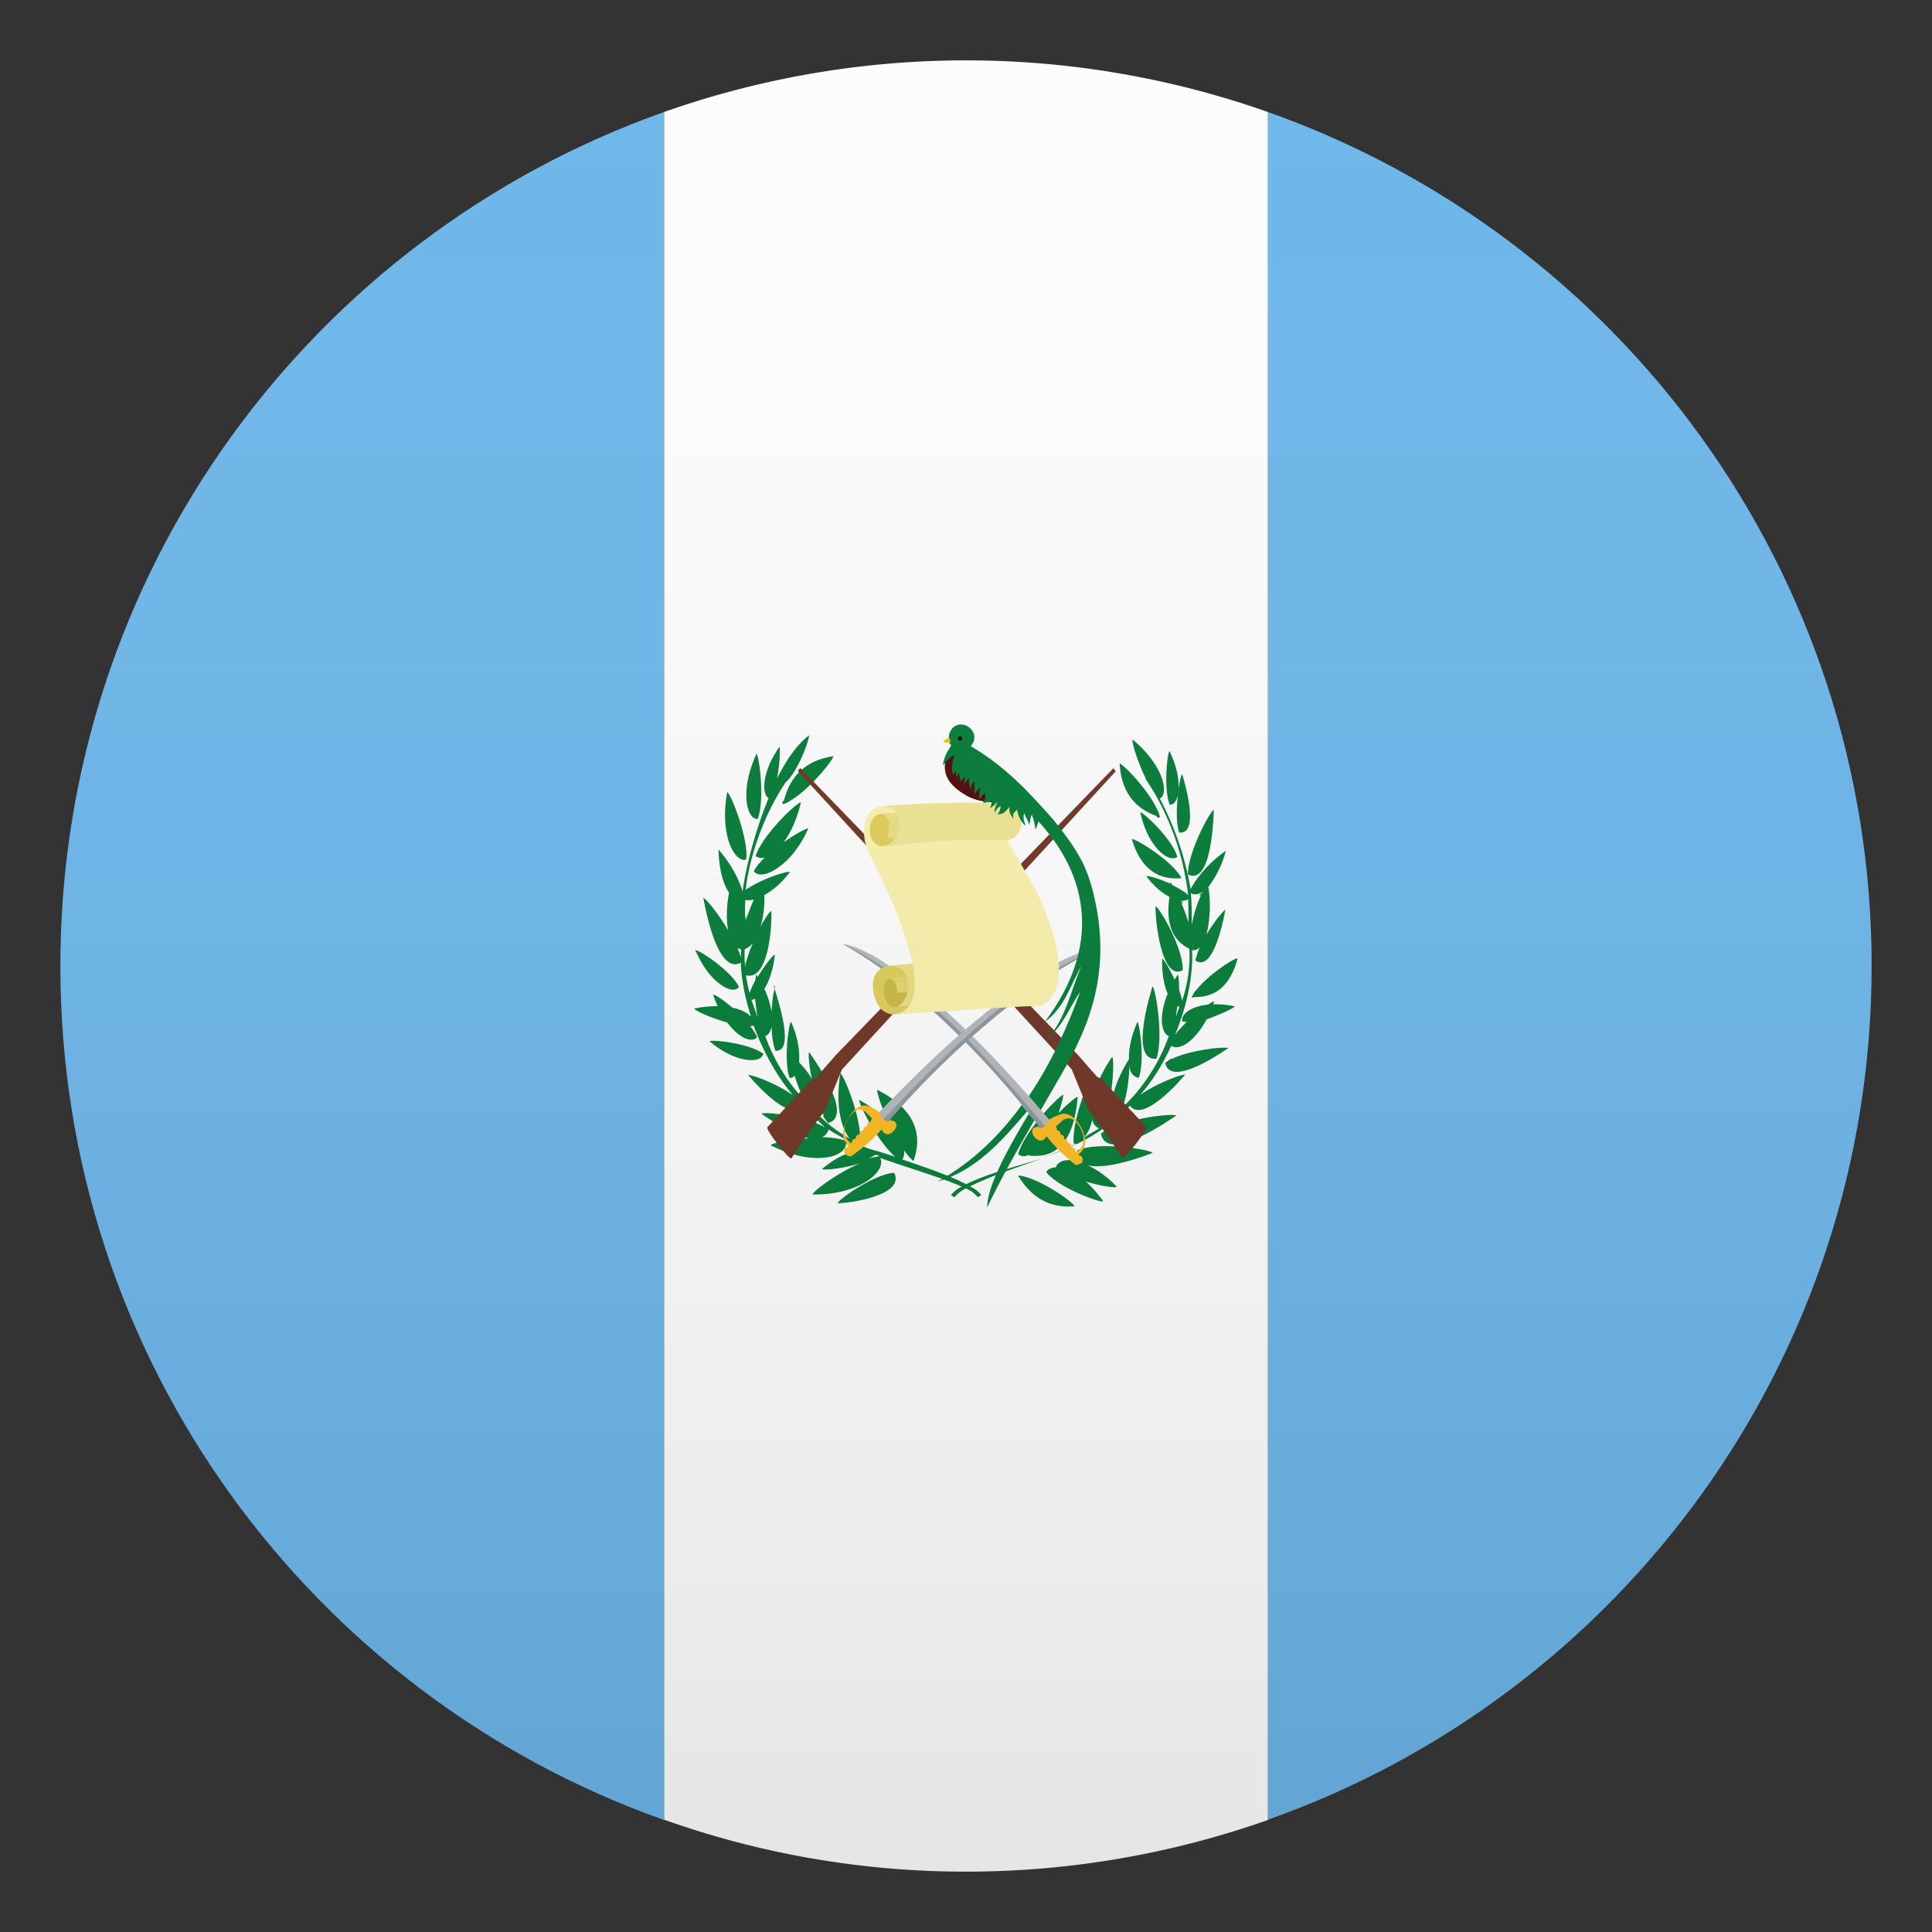<svg xmlns="http://www.w3.org/2000/svg" xml:space="preserve" style="enable-background:new 0 0 64 64" viewBox="0 0 64 64"><rect x="0" y="0" width="64" height="64" fill="#333333" stroke="none"/><path d="M62 32c0-13.06-8.35-24.17-20-28.29v56.57C53.65 56.17 62 45.06 62 32zM2 32c0 13.06 8.35 24.17 20 28.29V3.71C10.35 7.83 2 18.94 2 32z" style="fill:#69b4e9"/><path d="M42 3.71a30.086 30.086 0 0 0-20 0v56.57A29.84 29.84 0 0 0 32 62c3.51 0 6.87-.61 10-1.71V3.71z" style="fill:#fcfcfc"/><path d="M32.52 39.55zm-5.71-4.69c0-.01-.01-.01 0 0-.01-.01-.01-.01 0 0zm2.81 3.99c-.61.03-1.77.82-1.88 1.01.39 0 2.26-.26 1.88-1.01zm-3.81-10.12c-.37.28.33-.24 0 0zm.97-1.29c-.11.01-.45.2-.82.46.23-.31.44-.75.57-1.32 0 0 0 .01-.01.01v-.01c-.21.07-1.3 1.14-1.49 1.78.09.06.2.08.3.05-.16.15-.29.31-.36.45.13.18.46.14.83-.14.34-.23.7-.66.98-1.28zm1.86 9.11c.32.2-.06-.04 0 0zm-5.63-3.16s.09.09 0 0zm1.47-4.97c.08.06.16.08.24.05.08-.67-.47-2.09-.63-2.24v.02-.01c-.21 1.13.07 1.96.39 2.18z" style="fill:#007934"/><path d="M24.48 28.42c-.32-.22.08.05 0 0zm-.73 4.1c-.25-.21.32.28 0 0z" style="fill:#007934"/><path d="M23.75 32.52c.32.28.62.34.73.17-.25-.51-1.27-1.2-1.45-1.22.21.49.47.84.72 1.05zM25 27.11c.03.02.07.02.1.02.23-.58.07-2-.04-2.17v.01c-.51 1.09-.37 2-.06 2.14z" style="fill:#007934"/><path d="M25 27.11c-.31-.14.03.02 0 0zm.17 7.95c-.27.15.06-.04 0 0z" style="fill:#007934"/><path d="M25.17 35.06c.06-.04.1-.09.12-.15-.43-.33-1.62-.48-1.79-.42.7.6 1.4.72 1.67.57zm12.32-7.27c.28.94.83 1.38 1.65 1.3-.28-.54-1.45-1.28-1.65-1.3z" style="fill:#007934"/><path d="M37.77 26.9c.03.01.15.04 0 0-.01 0 0 0 0 0-.01 0-.01 0 0 0 .22 1.02.79 1.57 1.11 1.53.05 0 .09-.02.12-.05-.15-.54-1.04-1.41-1.23-1.48zm.59 3.2c0-.02-.02-.04-.08-.08-.02.42.19 2.5.9 2.12 0 0-.01 0-.01-.01 0 0 .01 0 .01-.01.01-.61-.56-1.7-.82-2.02zm-13.69 1.87v.06c.04-.22 0-.2 0-.06zm15.92-1.82zm-15.89.35c.08-.25-.01-.07 0 0zM39 33.33c-.02.12.01.01 0 0zm.84-3.79c-.14.1-.13.27 0 0zm-3.94 8.17c.14-.14.02-.02 0 0z" style="fill:#007934"/><path d="M29.89 38.41c.05-.07.07-.18.06-.3.1.14.21.27.31.35.35-.98-.05-1.77-1.2-2.36-.01.13.15.59.37 1.08-.2-.22-.46-.44-.79-.64-.06-.04-.12-.07-.18-.11.01.21.63 1.39 1.19 1.89-.32-.11-.62-.2-.84-.26-.16-.06-.32-.12-.47-.19-.01-.01-.04-.02-.07-.04.07.05.15.06.22.03.08-.7-.49-2.16-.65-2.31v.01-.01c-.18 1.05.03 1.85.31 2.17-.53-.3-1-.7-1.39-1.17.15-.1.23-.22.25-.37.08.29.18.58.29.8-.06-.06-.08-.05.13.22.9-.22-.54-2.22-.62-2.34l-.01-.01c-.03.1.01.46.09.89-.09-.17-.23-.35-.42-.55.03-.34-.03-.82-.27-1.35v.01-.01c-.09.15-.24 1.37-.04 1.87.07 0 .12-.03.16-.08.1.33.24.68.39.88a6.108 6.108 0 0 1-1.36-2.19c.1-.03.17-.14.21-.3.01.31.05.6.13.79.64.03.11-1.59-.03-2.06-.04.12-.08.42-.1.76-.04-.22-.11-.48-.24-.75.16-.26.3-.65.35-1.14v.01-.01c-.09.04-.35.38-.57.74a.161.161 0 0 1-.04-.07s0-.01-.01-.01v.01c-.01.04-.02.1-.03.19-.08.14-.14.28-.19.41-.05-.19-.09-.38-.12-.58.76.19.87-1.68.84-2.14-.07.05-.21.25-.36.53.09-.28.14-.64.13-1.05.27-.15.58-.4.85-.77-.15-.02-1 .26-1.47.6.14-1.21.66-2.58 1.33-3.57.38-.32.78-1.38.77-1.55-.39.29-.75.81-1.06 1.43.09-.46.11-.96.08-1.06v.01c-.57.8-.6 1.55-.36 1.7-.2-.11-.04-.02 0 0-.45 1.09-.76 2.32-.86 3.09-.09-.3-.31-.83-.8-1.39.02.7.17 1.17.35 1.43-.09.48-.09.92-.03 1.25-.31-.53-.7-1.02-.82-1.08v.01c0-.03.41 2.59 1.24 2.14.02.56.14 1.18.34 1.79-.12-.13-.33-.24-.62-.3-.28-.24-.54-.42-.63-.43 0 .01.01.02.01.02l-.02-.02c.05.14.1.26.15.38-.23 0-.5.02-.78.08h-.01.01c.09.1.59.32 1.1.46.29.39.6.58.8.57.08 0 .14-.03.19-.08-.05-.12-.13-.24-.23-.37.04 0 .07 0 .11-.01v-.02c.32.88.79 1.72 1.31 2.32-.53-.37-1.33-.68-1.49-.67 0 0 0 .01.01.01 0 0-.01 0-.01-.01-.03-.05 1.35 1.66 1.83 1.03.23.24.48.47.72.71-.59-.36-1.91-.53-2.1-.46l.01.01h-.01c-.02-.02.9.66 1.56.81-.59.03-1.15.14-1.26.22.01 0 .01.01.02.01h-.02c1.1.56 2.03.49 2.36.2.09-.08.14-.17.14-.27.12.11.25.19.41.24-.33.05-.76.23-1.2.61l-.01.01c.12.04.76-.03 1.27-.2-.7.3-1.49.86-1.58 1.03h.02s-.01 0-.01.01c1.31.01 2.16-.55 2.25-.99a.33.33 0 0 0-.02-.22c.78.28 2.12.68 2.7.95-.14.06-.26.16-.36.28l.12.07c.11-.13.23-.22.38-.29.15.06.28.16.39.29l.12-.07c-.11-.13-.23-.22-.38-.29.83-.4 1.62-.64 2.37-.92-.84.27-1.7.46-2.5.85-.38-.22-1.3-.55-2.11-.82zm-5.35-6.68c-.02-.1-.06-.21-.11-.32.04.02.08.03.12.03 0 .1-.01.2-.01.29zm.15-1.92c.08.02.17.01.28-.01-.09.21-.19.46-.27.7 0-.07-.01-.14-.02-.21 0-.16 0-.32.01-.48zm-.02 1.63a.6.6 0 0 0 .27-.2c-.12.27-.21.55-.26.79v-.06c-.02-.18-.02-.36-.01-.53zm.22 1.68c.04 0 .08-.02.13-.04.01.2.04.42.08.63-.07-.2-.14-.4-.21-.59zm2.34 4.55c.1-.04.18-.12.22-.26.18.15.43.22.59.39-.22-.09-.51-.12-.81-.13zm1.53.72c.09-.04.17-.09.24-.14.05.02.1.03.15.05-.11.01-.24.04-.39.09zm10.34-8.55c.09.22.11.01 0 0z" style="fill:#007934"/><path d="M24.55 31.44c-.04 0 0 .03 0 0zm1.13 1.27c-.07-.13-.06-.1-.02.04 0-.02.01-.03.02-.04zm3.08 5.68c.15-.05.1-.04 0 0zm-3.74-5.32c-.04.03.02.21 0 0zm14.23 2.51c0-.01 0-.01 0 0zm-3.55 2.29c.01-.01.04-.02.07-.04-.03.02-.06.03-.09.04-.38.19-.76.34-1.16.48.4-.13.8-.28 1.18-.48zm2.48-5.2c0 .01-.82 2.51.13 2.4.23-.66 0-2.21-.13-2.4z" style="fill:#007934"/><path d="M34.1 38.25c0 .01-.01.02-.01.03.96.11 1.5-.54 1.61-1.95-.09.03-.35.25-.63.54.06-.19.12-.39.16-.61-.21.08-1.32 1.26-1.5 1.97.09.09.22.09.37.02z" style="fill:#007934"/><path d="M34.1 38.25c-.15.07-.01.01 0 0zm-.36.69c.08.01.54.03-.01 0v.01c.45.75 1.08 1.08 1.87 1.01-.1-.19-1.25-.97-1.86-1.02zm-.01.01zm5.65-9.97c0 .01 0 .01 0 0zm-.03-.01c.82.39.85-2.03.86-2.15v.01-.01c-.18.13-.87 1.47-.86 2.15z" style="fill:#007934"/><path d="M39.35 28.97c.01 0 .02.01.02.01.01 0 0 0-.02-.01zm0 0zm.86-2.15c0-.01 0 0 0 0zm-1.35-.19c.07-.05.13-.15.16-.29-.05.43-.06.95.04 1.24.73.07.14-1.79.1-1.94-.04.06-.08.24-.12.49.02-.32-.06-.77-.3-1.25v-.01c-.09.15-.19 1.32.01 1.79.04 0 .08-.01.11-.03z" style="fill:#007934"/><path d="M38.86 26.63c-.03.02.07-.05 0 0zm.31-.98s0-.01 0 0c0-.02 0-.02 0 0 0-.01 0-.01 0 0 0-.01 0-.01 0 0zm.44 7.17c-.02 0-.06.06-.13.21.02.03.05.03.07 0 .74.02 1.22-.41 1.45-1.29-.17.02-1.01.58-1.39 1.08zm1.07 1.9zm-1.89.37c.06-.05.05-.07-.19.12.17.88 2.05-.47 2.09-.49-.18-.06-1.3.07-1.9.37z" style="fill:#007934"/><path d="M40.91 33.34c-.26-.06-.51-.08-.72-.07.01-.03.02-.06.04-.1l-.02.02c0-.01.01-.02.01-.02-.04.01-.11.05-.21.11-.58.06-.91.33-.84.56.04.01.09.01.14.01-.14.14-.27.28-.38.42.38-.92.6-1.93.56-2.8.09.02.17-.01.25-.08-.07.16-.12.31-.14.43.63.43.97-1.58.99-1.67v-.01c-.09.05-.38.41-.62.81.12-.52.14-1.05.06-1.57.27-.36.47-.77.58-1.2-.72.51-1.06 1.06-1.17 1.27-.18-1.05-.52-2.05-1.02-3 .02-.01.03-.02.05-.03.25-.24-.01-1.15-.95-1.92l-.01-.01c-.01.14.18.77.45 1.31l-.02-.01c.12.18.23.36.34.54.58 1.04.94 2.15 1.08 3.32-.13-.12-.32-.23-.52-.33-.03-.05-.06-.08-.07-.1v.01-.01c0 .02 0 .04-.01.05-.35-.16-.7-.26-.79-.25.25.34.52.56.77.69-.13.87.09 1.44.66 1.72.03.58-.05 1.15-.24 1.72-.02-.11-.06-.23-.1-.36 0-.24-.01-.44-.04-.51v-.01.01l-.11.17c-.16-.35-.34-.65-.41-.7v.01c-.02.48.06.88.18 1.16-.3.73-.22 1.31.04 1.4-.33.91-.84 1.7-1.54 2.37.17-.42.24-1.12.23-1.44 0 .25.1.4.31.46.2-.5.05-1.72-.04-1.87v.01c-.22.49-.3.93-.28 1.27v-.02s0 .01-.01.01v-.01c-.08.12-.87 1.43-.37 1.76-.17.18-.35.35-.54.51.35-.62.45-2.15.37-2.36 0 0 0 .01-.01.01v-.01c-.27.39-.46.78-.56 1.12-.01-.18-.03-.36-.06-.56v.01-.01c-.16.15-.73 1.62-.65 2.31.04.01.08.02.12.01.6-.3 1.18-.68 1.74-1.26.46.61 1.78-.97 1.83-1.03l-.01.01s0-.01.01-.01c-.13-.01-.04 0-.01 0-.17 0-.96.3-1.48.67.39-.44.75-1.01 1.03-1.63.04.03.09.05.15.05.26.02.68-.29 1.02-.92.44-.16.86-.35.94-.43zm-1.39-2v-.04h.01c0 .02-.01.03-.01.04zm.32-1.8c-.14.27-.29.69-.36 1.1 0-.35 0-.71-.03-1.05.11.06.25.05.39-.05zm-.47 1.01c-.08-.25-.17-.49-.27-.71.11.01.2-.01.26-.05.01.25.01.5.01.76zm-3.47 7.16c.14-.18.24-.39.28-.62.03.14.11.24.23.29-.16.11-.37.19-.51.33zm3.1-4.38c.02.01.05.02.07.02-.04.11-.08.23-.12.34.02-.12.03-.24.05-.36zm-.03 3.63c0-.01 0-.01 0 0z" style="fill:#007934"/><path d="M38.97 36.95c-.21-.07-1.55.09-2.27.46.07-.07.06-.08-.23.14.19 1.04 2.36-.51 2.5-.6l-.01.01.01-.01z" style="fill:#007934"/><path d="M38.18 38.19h-.01.01c-.17-.13-.06-.04-.01-.01-.25-.14-1.83-.36-2.49-.07-.01.21.07.34.2.42-.34-.13-.62-.13-.78-.02a.29.29 0 0 0-.12.15l.01.01c-.09 0-.16.02-.22.05-.05.03-.09.06-.11.11.38.49 1.68.99 1.89.97l-.01-.01s.01 0 .01.01c-.19-.27-.39-.49-.58-.66.46.14.91.21 1.02.18l-.01-.01h.01c-.74-.79-.05-.06 0 0-.32-.34-.66-.57-.96-.71.69.18 2.14-.4 2.15-.41zM27.61 25.05c-.89.13-1.43.63-1.64 1.47-.05.03-.08.07-.03.12.14-.05.21-.09.23-.11.61-.35 1.38-1.28 1.44-1.48zm10.7 1.98c.02.05.06.08.11.04a.666.666 0 0 0-.08-.24c-.28-.63-1.08-1.47-1.25-1.54.05.89.46 1.47 1.22 1.74z" style="fill:#007934"/><path d="m36.88 25.45-9.21 9.52-.62.71-.15.07-1.48 1.59c-.07.08.75 1.12.8 1.03.27-.48 1.12-1.6 1.12-1.6l.55-1.34 9.07-9.88-.08-.1z" style="fill:#6c301e"/><path d="m26.43 25.54 9.07 9.88.55 1.34s.85 1.12 1.12 1.6c.05.09.87-.95.8-1.03l-1.48-1.59-.15-.07-.62-.71-9.21-9.52-.08.1z" style="fill:#6c301e"/><path d="M34.44 37.33c-1.78-2.68-4.45-4.86-6.52-6.05.3-.01.98.35 1.26.53 2.05 1.37 3.79 3.19 5.62 5.33-.11.11-.18.18-.29.27l-.07-.08z" style="fill:#b2b6ba"/><path d="m34.62 37.31-.12.12c-1.97-2.64-4.72-5.16-6.57-6.16 2.57 1.24 4.74 3.73 6.69 6.04z" style="fill:#8c959d"/><path d="M35.21 36.89c-.17.05-.32.11-.45.2-.02.12-.17.26-.31.29-.03-.03-.03-.04-.05-.07 0 0-.01-.01-.01 0-.01.01-.03.02-.05.03a.126.126 0 0 0-.14.09c-.03.09.03.2.1.27.08.06.12.1.21.08.09-.02.14-.11.16-.14.32.4.56.62.96.95.18 0 .28-.12.22-.25-.02-.04-.07-.07-.11-.06v-.04c.21-.2.3-.45.08-.88-.19-.35-.4-.47-.61-.47zm.54.41c.04.07.06.12.09.18.13.27.02.59-.2.69h-.02c.04-.06-.07-.19-.13-.15.03-.07-.06-.18-.13-.15.04-.06-.05-.17-.12-.13.04-.07-.03-.17-.11-.15.02-.07-.04-.16-.12-.14.01-.06-.01-.1-.04-.13.1-.08.2-.19.29-.24.25-.11.39.09.49.22z" style="fill:#fab81c"/><path d="M29.44 37.1c1.93-2.57 4.72-4.58 6.85-5.64-.3-.03-1 .28-1.28.45-2.13 1.24-3.97 2.95-5.92 4.97.1.12.17.19.28.29l.07-.07z" style="fill:#b2b6ba"/><path d="m29.27 37.07.12.13c2.12-2.51 5.01-4.86 6.91-5.74-2.65 1.08-4.96 3.42-7.03 5.61z" style="fill:#8c959d"/><path d="M28.7 36.62c.17.06.31.13.44.23.01.13.15.27.29.31.03-.03.03-.04.05-.06 0 0 .01-.01.02 0s.03.02.05.03c.05-.01.11.02.14.1.03.09-.04.2-.12.27-.08.06-.12.09-.21.07-.09-.03-.14-.12-.16-.15-.34.38-.59.58-1.01.89-.18-.01-.27-.13-.2-.26.02-.04.08-.07.12-.05v-.04c-.2-.21-.27-.47-.03-.88.2-.37.42-.48.62-.46zm-.56.37c-.04.06-.07.12-.1.18-.14.26-.05.59.16.7h.02c-.03-.06.08-.19.13-.14-.02-.07.07-.18.13-.14-.03-.06.06-.17.13-.13-.04-.07.04-.16.11-.14-.02-.07.04-.15.12-.14 0-.06.02-.1.05-.13-.09-.08-.19-.2-.28-.26-.21-.12-.36.07-.47.2z" style="fill:#fab81c"/><path d="M29.62 33.6s-.53.06-.68-.7c-.16-.81.45-.9.45-.9s.69-.07 1.13-.08l.19 1.6-1.09.08z" style="fill:#dbcc55"/><path d="M29.69 33.36s-.34.07-.41-.49c-.05-.4.19-.45.19-.45l.79.14v.73l-.57.07z" style="fill:#c7b842"/><path d="M29.46 32.41s.51-.04.77-.07l.11.51-.61.04c.01-.01-.03-.47-.27-.48z" style="fill:#e0d36b"/><path d="M29.36 32.02s.65-.16.73.58c.02.19-.08.64-.4.76l1.19-.13-.11-1.34-.4.03c0 .01-.85.04-1.01.1z" style="fill:#e8dc7d"/><path d="M34.38 29.62s-.96-1.72-1-1.78c.13-.37-2.92-1.2-4.15-1.13-.66.04-.73.96-.46 1.51.08.17.37.72.67 1.4.66 1.5 1.41 3.65.28 3.97l-.1.02c.01 0 4.44-.31 4.9-.29.94-.55.56-2.19-.14-3.7z" style="fill:#f9f0aa"/><path d="M29.23 26.96c-.32 0-.42.32-.42.52.01.53.4.55.4.55l.51-.03.25-1.08-.74.04z" style="fill:#dbcc55"/><path d="m29.96 26.92.08.81-.66.03s.23-.65-.15-.8l.73-.04z" style="fill:#e8dc7d"/><path d="M33.38 27.83c.57-.1.57-.9.17-1.22-1.33-.05-3.06-.01-4.33.09.14 0 .53.03.58.58.02.25-.1.49-.26.62s-.33.13-.33.13c.02.01.18 0 .31-.01.06 0 .22-.02.26-.03 1.8-.24 3.6-.16 3.6-.16z" style="fill:#ede391"/><radialGradient id="a" cx="-13167.445" cy="-4282.662" r=".31" gradientTransform="matrix(.095 0 0 -.099 1285.358 -399.11)" gradientUnits="userSpaceOnUse"><stop offset=".259" style="stop-color:#a50a0a"/><stop offset="1" style="stop-color:#4c0505"/></radialGradient><path d="m31.64 24.81-.32.4c-.1.47.15.82.65 1.12.41.26 1.16.33 1.4.12l-1.17-1.16-.56-.48z" style="fill:url(#a)"/><path d="M34.02 36.82c-.06-.07-.12-.14-.17-.22-.73 1.01-1.65 1.91-2.79 2.54 1.28-.37 2.13-1.35 2.96-2.32zM32.7 40c.46-.96 1-1.92 1.56-2.88-.06-.08-.12-.16-.18-.23-.64 1.08-1.38 2.37-1.38 3.11zm3.57-10.19c-.08-.38-.2-.79-.37-1.16-.23-.48-.57-.96-1.01-1.5-.8-.91-1.61-1.78-2.73-2.43.43-.52-.44-1.06-.7-.45-.03.07-.04.2-.03.31 0 .02.08.11.08.11-.14.23-.26.41-.27.67.11-.14.22-.32.38-.32-.08.14-.12.55-.03.61l.07-.12c0 .1.02.16.03.21.03-.06.05-.11.08-.15.01.13.02.24.06.29.04-.07.09-.11.14-.14-.02.08-.04.15-.03.24.06-.1.11-.16.17-.22-.03.14 0 .25.04.4.03-.18.05-.2.13-.28.01.17-.02.32.01.42.08-.15.13-.13.17-.22-.01.14-.04.29 0 .42.03-.13.11-.19.17-.24 0 .2.05.16-.07.33.05.02.22-.03.31-.07-.04.11-.03.19-.08.26.09-.05.17-.13.25-.21-.04.12-.13.24-.08.36.02-.11.11-.2.19-.22-.01.06-.02.19-.11.26.21.02.29-.12.4-.24-.01.12-.01.22.13.39-.03-.22.02-.17.12-.3.04.19.1.39.29.54-.08-.2-.09-.31-.05-.43.03.13.15.29.17.41.02-.14.04-.27.08-.36.06.16.1.32.12.5.04-.09.08-.18.1-.27 1.69 1.84 2.07 4.17.21 6.64.66-.47.84-1.21 1.21-1.84-.36.83-.52 1.76-1.16 2.44.62-.55.75-1.06 1.12-1.59-.4 1.11-.94 2.33-1.7 3.45l.4.46c.12-.2.23-.41.35-.61.8-1.39 2.1-3.36 1.44-6.35z" style="fill:#007934"/><path d="M31.42 24.45c-.09.02-.12.06-.18.13.08.02.15.02.22.02.02 0 .03-.03.02-.05l-.01-.08c0-.02-.05-.02-.07-.01l.02-.01z" style="fill:#eac102"/><path d="M31.8 24.39c.04 0 .07.03.07.07 0 .04-.03.07-.07.07-.04 0-.07-.03-.07-.07.01-.04.04-.07.07-.07z"/><linearGradient id="b" x1="32" x2="32" y1="62" y2="2" gradientUnits="userSpaceOnUse"><stop offset="0" style="stop-color:#1a1a1a"/><stop offset=".102" style="stop-color:#393939;stop-opacity:.949"/><stop offset=".347" style="stop-color:#7f7f7f;stop-opacity:.826"/><stop offset=".569" style="stop-color:#b6b6b6;stop-opacity:.716"/><stop offset=".758" style="stop-color:#dedede;stop-opacity:.621"/><stop offset=".908" style="stop-color:#f6f6f6;stop-opacity:.546"/><stop offset="1" style="stop-color:#fff;stop-opacity:.5"/></linearGradient><circle cx="32" cy="32" r="30" style="opacity:.1;fill:url(#b)"/></svg>